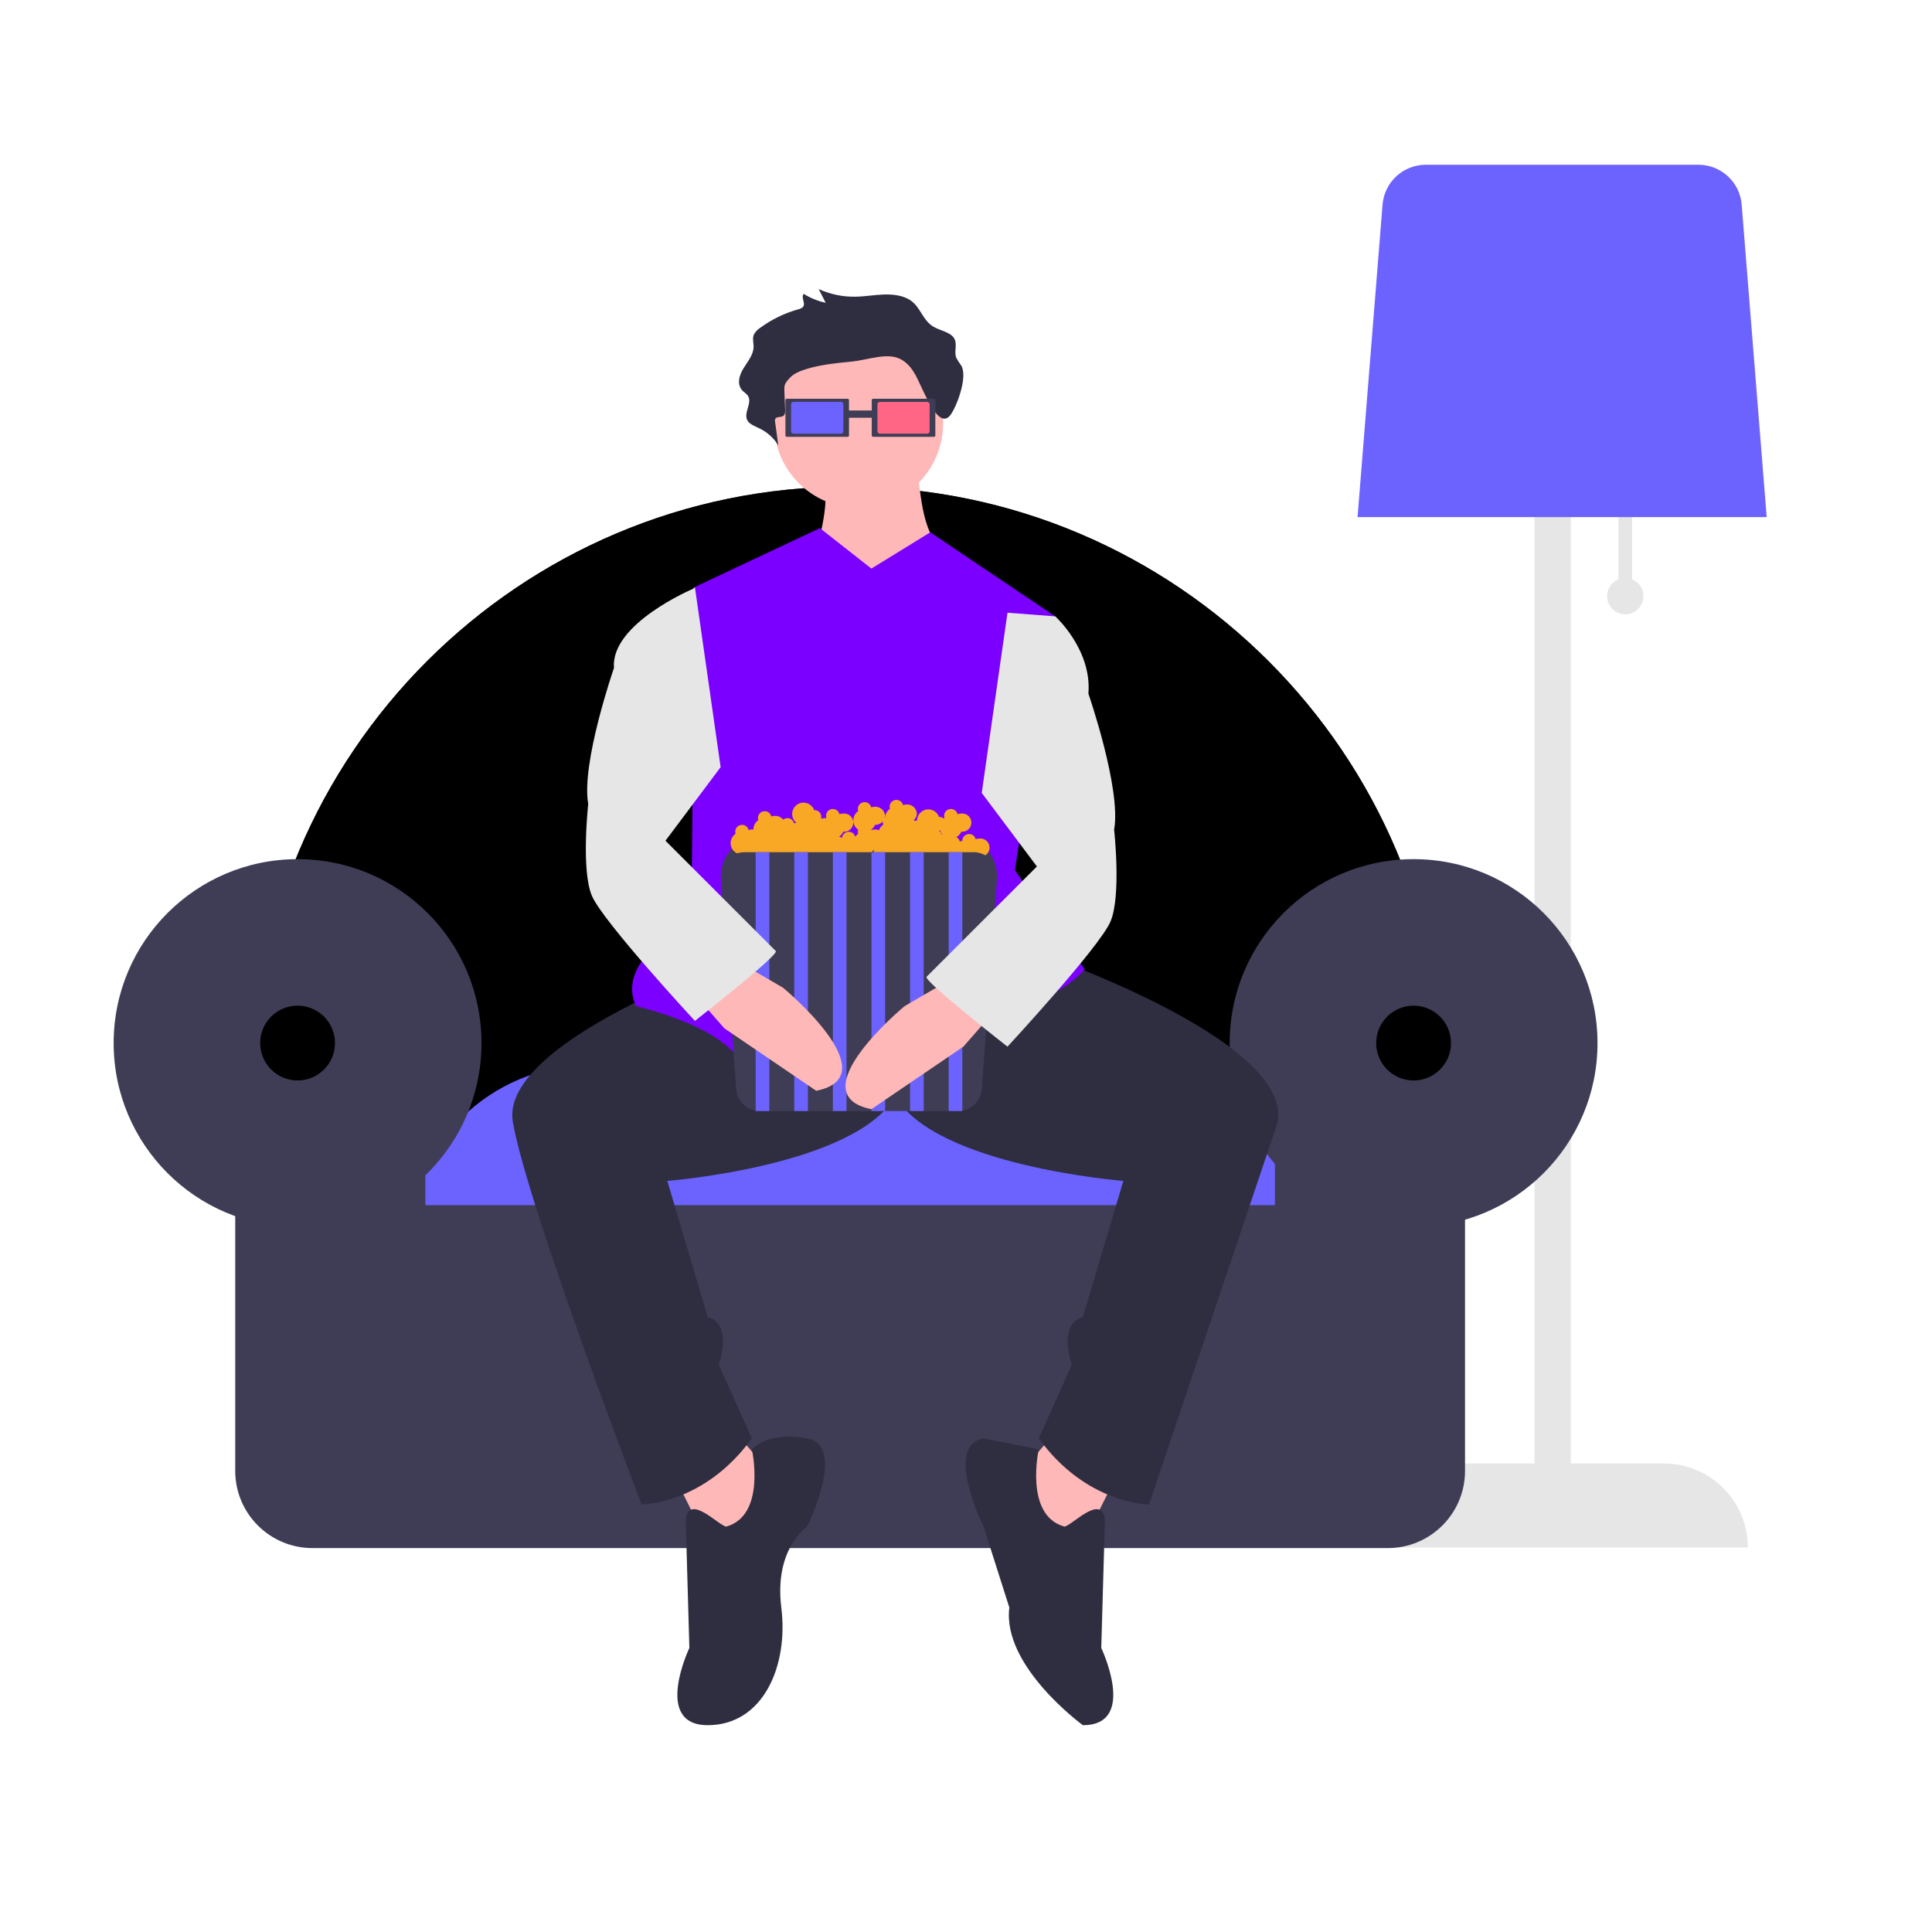 <?xml version="1.0" encoding="UTF-8" standalone="no"?>
<!DOCTYPE svg PUBLIC "-//W3C//DTD SVG 1.1//EN" "http://www.w3.org/Graphics/SVG/1.1/DTD/svg11.dtd">
<svg version="1.1" xmlns="http://www.w3.org/2000/svg" xmlns:xlink="http://www.w3.org/1999/xlink" preserveAspectRatio="xMidYMid meet" viewBox="-50 0 850 705.5" width="400" height="400"><defs><path d="M668.05 144.09L662.06 144.09C662.06 167.22 662.06 180.06 662.06 182.63C657.97 184.29 655.99 188.95 657.65 193.04C659.3 197.13 663.96 199.11 668.05 197.45C672.15 195.8 674.12 191.14 672.47 187.05C671.65 185.04 670.06 183.45 668.05 182.63C668.05 177.49 668.05 164.65 668.05 144.09Z" id="a1oAoqwFyO"></path><path d="M641.08 571.63L641.08 74.16L625.1 74.16L625.1 571.63C600.53 571.63 586.87 571.63 584.14 571.63C563.73 571.63 547.18 588.18 547.18 608.59C547.18 608.59 547.18 608.59 547.18 608.59C547.18 608.59 547.18 608.59 547.18 608.59L719 608.59C719 608.59 719 608.59 719 608.59C719 588.18 702.45 571.63 682.04 571.63C682.04 571.63 682.04 571.63 682.04 571.63C682.04 571.63 668.39 571.63 641.08 571.63Z" id="dqCVtYaVu"></path><path d="M547.27 155.26L727.27 155.26C720.66 72.72 716.99 26.86 716.26 17.69C715.43 7.86 707.22 0.29 697.36 0.24C685.34 0.24 589.2 0.24 577.18 0.24C567.31 0.29 559.11 7.86 558.27 17.69C556.81 36.03 553.14 81.89 547.27 155.26Z" id="b5Y9EvBt6X"></path><path d="M61.03 457.29L584.95 457.29C584.95 425.2 584.95 407.37 584.95 403.8C584.95 259.36 467.44 141.84 322.99 141.84C178.55 141.84 61.03 259.36 61.03 403.8C61.03 410.93 61.03 428.76 61.03 457.29Z" id="a1lRE59E5k"></path><path d="M61.03 457.29L584.95 457.29C584.95 425.2 584.95 407.37 584.95 403.8C584.95 259.36 467.44 141.84 322.99 141.84C178.55 141.84 61.03 259.36 61.03 403.8C61.03 410.93 61.03 428.76 61.03 457.29Z" id="b4rRMKkuci"></path><path d="M532.14 475.8C531.34 431.68 495.36 396.31 451.23 396.26C427.09 396.26 233.98 396.26 209.84 396.26C165.71 396.31 129.73 431.68 128.93 475.8C209.57 475.8 491.81 475.8 532.14 475.8Z" id="cfow8mQd"></path><path d="M80.92 305.74C36.23 305.74 0 341.97 0 386.66C0 431.35 36.23 467.58 80.92 467.58C125.61 467.58 161.84 431.35 161.84 386.66C161.84 341.97 125.61 305.74 80.92 305.74Z" id="cOuMIWyV"></path><path d="M571.92 305.74C527.23 305.74 491 341.97 491 386.66C491 431.35 527.23 467.58 571.92 467.58C616.61 467.58 652.84 431.35 652.84 386.66C652.84 341.97 616.61 305.74 571.92 305.74Z" id="c6xOOoG2l"></path><path d="M510.89 427.8L510.89 457.97L137.15 457.97L137.15 427.8L53.49 427.8C53.49 516.04 53.49 565.06 53.49 574.87C53.49 593.63 68.7 608.84 87.46 608.84C134.77 608.84 513.26 608.84 560.58 608.84C579.34 608.84 594.55 593.63 594.55 574.87C594.55 574.87 594.55 574.87 594.55 574.87C594.55 565.06 594.55 516.04 594.55 427.8L510.89 427.8Z" id="a1tU0X49FM"></path><path d="M80.92 370.2C71.83 370.2 64.46 377.57 64.46 386.66C64.46 395.75 71.83 403.11 80.92 403.11C90.01 403.11 97.38 395.75 97.38 386.66C97.38 377.57 90.01 370.2 80.92 370.2Z" id="a1stCEDOXs"></path><path d="M571.92 370.2C562.83 370.2 555.46 377.57 555.46 386.66C555.46 395.75 562.83 403.11 571.92 403.11C581.01 403.11 588.38 395.75 588.38 386.66C588.38 377.57 581.01 370.2 571.92 370.2Z" id="beL5HWMVG"></path><path d="M365.74 169.81C365.74 169.81 365.74 219.97 365.74 219.97C362.18 220.08 344.39 220.62 312.35 221.59C310.41 190.52 309.33 173.26 309.11 169.81C309.11 169.81 315.59 148.78 312.35 139.07C309.11 129.36 352.8 132.6 352.8 132.6C355.39 140.04 354.42 163.34 365.74 169.81Z" id="d2DPnEas0"></path><path d="M393.25 582.4L423.99 611.52L440.17 579.16L412.67 559.75L412.67 559.75L393.25 582.4Z" id="a15uEPANyR"></path><path d="M294.55 582.4L263.81 611.52L247.63 579.16L275.14 559.75L275.14 559.75L294.55 582.4Z" id="ghGyLWlfe"></path><path d="M402.15 345.36C402.15 345.36 518.64 384.19 512.17 421.41C512.17 421.41 455.54 589.68 455.54 589.68C455.54 589.68 428.04 589.68 407 560.55C408.46 557.32 420.11 531.43 421.56 528.19C421.56 528.19 415.09 510.4 426.42 507.16C426.42 507.16 444.22 447.3 444.22 447.3C444.22 447.3 361.7 440.82 343.9 410.08C341.74 404.9 330.96 379.02 311.54 332.42C359.87 339.32 390.07 343.64 402.15 345.36Z" id="cv3LYywNQ"></path><path d="M285.65 345.36C285.65 345.36 169.16 384.19 175.63 421.41C182.1 458.62 232.26 589.68 232.26 589.68C232.26 589.68 259.77 589.68 280.8 560.55C279.34 557.32 267.69 531.43 266.24 528.19C266.24 528.19 272.71 510.4 261.38 507.16C261.38 507.16 243.59 447.3 243.59 447.3C243.59 447.3 326.1 440.82 343.9 410.08C346.06 404.9 356.85 379.02 376.26 332.42C327.94 339.32 297.73 343.64 285.65 345.36Z" id="g2ghR8VFMs"></path><path d="M436.13 596.15C436.13 596.15 434.51 652.78 434.51 652.78C434.51 652.78 450.69 686.76 426.42 686.76C426.42 686.76 390.82 660.87 394.06 634.98C394.06 634.98 382.73 599.39 382.73 599.39C382.73 599.39 364.94 563.79 382.73 560.55C382.73 560.55 407 565.41 407 565.41C407 565.41 400.53 594.53 418.33 599.39C421.89 598.74 434.51 584.82 436.13 596.15Z" id="eWhTTaBvs"></path><path d="M251.68 596.15C251.68 596.15 253.29 652.78 253.29 652.78C253.29 652.78 237.11 686.76 261.38 686.76C285.65 686.76 296.98 660.87 293.74 634.98C290.51 609.09 305.07 599.39 305.07 599.39C305.07 599.39 322.87 563.79 305.07 560.55C287.27 557.32 280.8 565.41 280.8 565.41C280.8 565.41 287.27 594.53 269.47 599.39C265.91 598.74 253.29 584.82 251.68 596.15Z" id="e7nm3sDpdS"></path><path d="M327.72 76.78C307.17 76.78 290.51 93.44 290.51 113.99C290.51 134.54 307.17 151.2 327.72 151.2C348.27 151.2 364.94 134.54 364.94 113.99C364.94 93.44 348.27 76.78 327.72 76.78Z" id="feke5EFTO"></path><path d="M333.38 177.9L310.73 160.1L255.72 185.99C254.75 274.33 254.21 323.41 254.1 333.23C254.1 333.23 220.13 349.41 229.83 370.44C229.83 370.44 258.96 376.91 271.9 389.86C284.84 402.8 357.65 385 388.4 375.3C419.14 365.59 427.23 354.26 427.23 354.26C425.18 351.35 414.93 336.79 396.49 310.58L414.28 198.93L359.28 161.95L333.38 177.9Z" id="aNWIrAtg"></path><path d="M370.75 85.22C369.59 82.41 371.41 79.1 369.71 76.47C367.97 73.79 363.56 73.23 360.56 71.41C355.93 68.6 355.09 63.1 350.76 60.01C347.63 57.79 343.18 57.19 339.01 57.32C334.83 57.44 330.72 58.2 326.54 58.28C320.91 58.41 315.31 57.26 310.18 54.93C310.49 55.54 312.95 60.36 313.26 60.96C309.84 60.21 306.57 58.89 303.59 57.04C302.23 58.73 304.72 61.29 303.18 62.88C302.55 63.39 301.8 63.74 301 63.89C295.06 65.58 289.46 68.31 284.48 71.95C283.32 72.68 282.37 73.69 281.7 74.88C280.89 76.66 281.61 78.63 281.54 80.52C281.43 83.96 278.81 86.95 276.95 90.05C275.09 93.15 274.08 97.16 276.84 99.79C277.51 100.32 278.16 100.89 278.77 101.49C281.54 104.75 276.64 109.53 279 113C280.03 114.5 282.13 115.26 283.95 116.15C287.45 117.78 290.39 120.41 292.42 123.69C292.28 122.65 291.14 114.32 291 113.28C290.85 112.76 290.95 112.19 291.28 111.76C291.97 111.06 293.41 111.34 294.36 110.87C295.4 110.36 295.48 109.19 295.44 108.21C295.41 107.46 295.15 101.41 295.12 100.65C294.98 97.25 294.94 96.8 297.44 94.05C299.19 92.13 301.94 90.98 304.71 90.13C311.03 88.18 317.82 87.51 324.54 86.85C332.34 86.09 341.12 82.3 347.18 86.32C352.14 89.61 353.79 95.02 356.18 99.81C358.33 104.12 363.84 116.82 368.43 109.95C371.31 105.63 375.72 93.47 372.96 88.66C372.15 87.56 371.41 86.41 370.75 85.22Z" id="ag2uMGMdm"></path><path d="M334.11 103.2C333.79 103.2 333.53 103.45 333.53 103.77C333.53 105.33 333.53 117.8 333.53 119.35C333.53 119.67 333.79 119.93 334.11 119.93C336.79 119.93 358.25 119.93 360.93 119.93C361.25 119.93 361.51 119.67 361.51 119.35C361.51 117.8 361.51 105.33 361.51 103.77C361.51 103.45 361.25 103.2 360.93 103.2C355.57 103.2 339.47 103.2 334.11 103.2Z" id="a3bEB474ev"></path><path d="M337.11 104.57C336.51 104.57 336.03 105.05 336.03 105.65C336.03 106.83 336.03 116.3 336.03 117.48C336.03 118.07 336.51 118.56 337.11 118.56C339.19 118.56 355.85 118.56 357.93 118.56C358.53 118.56 359.01 118.07 359.01 117.48C359.01 116.3 359.01 106.83 359.01 105.65C359.01 105.05 358.53 104.57 357.93 104.57C353.77 104.57 341.27 104.57 337.11 104.57Z" id="a2M8kmmi5D"></path><path d="M334.41 108.33C334.41 108.33 334.41 108.33 334.41 108.33C334.41 110.27 334.41 111.35 334.41 111.56C334.41 111.56 334.41 111.56 334.41 111.56C326.03 111.56 321.37 111.56 320.44 111.56C320.44 111.56 320.44 111.56 320.44 111.56C320.44 109.62 320.44 108.54 320.44 108.33C320.44 108.33 320.44 108.33 320.44 108.33C328.82 108.33 333.48 108.33 334.41 108.33Z" id="a7kCPThAT9"></path><path d="M296.13 103.2C295.81 103.2 295.55 103.45 295.55 103.77C295.55 105.33 295.55 117.8 295.55 119.35C295.55 119.67 295.81 119.93 296.13 119.93C298.81 119.93 320.27 119.93 322.95 119.93C323.27 119.93 323.53 119.67 323.53 119.35C323.53 117.8 323.53 105.33 323.53 103.77C323.53 103.45 323.27 103.2 322.95 103.2C317.59 103.2 301.49 103.2 296.13 103.2Z" id="a6Tf0g9rfK"></path><path d="M299.13 104.57C298.53 104.57 298.05 105.05 298.05 105.65C298.05 106.83 298.05 116.3 298.05 117.48C298.05 118.08 298.53 118.56 299.13 118.56C301.21 118.56 317.87 118.56 319.95 118.56C320.55 118.56 321.03 118.08 321.03 117.48C321.03 116.3 321.03 106.83 321.03 105.65C321.03 105.05 320.55 104.57 319.95 104.57C315.79 104.57 303.29 104.57 299.13 104.57Z" id="d3tzrvLjvW"></path><path d="M374.37 297.67C382.09 297.67 388.35 303.94 388.35 311.66C388.35 311.66 388.35 311.66 388.35 311.66L267.48 311.66C267.48 311.66 267.48 311.66 267.48 311.66C267.48 303.94 273.74 297.67 281.47 297.67C300.05 297.67 365.08 297.67 374.37 297.67Z" id="c6wyc66Dtf"></path><path d="M379.26 296.95C378.87 295.34 377.24 294.37 375.64 294.77C374.3 295.1 373.37 296.3 373.37 297.67C373.37 297.69 373.37 297.7 373.37 297.72C373 297.75 372.63 297.83 372.27 297.95C372.07 297.13 371.53 296.44 370.79 296.04C371.75 295.51 372.51 294.68 372.95 293.67C375.16 293.89 377.13 292.28 377.35 290.07C377.57 287.86 375.95 285.9 373.75 285.68C373.46 285.65 373.16 285.65 372.87 285.69C372.33 285.69 371.79 285.78 371.27 285.96C370.9 284.35 369.29 283.36 367.68 283.73C366.08 284.11 365.08 285.72 365.46 287.32C365.48 287.41 365.5 287.5 365.53 287.58C365.41 287.67 365.3 287.76 365.19 287.85C364.62 287.37 363.89 287.12 363.14 287.17C362.24 284.58 359.41 283.21 356.81 284.11C354.84 284.79 353.51 286.64 353.47 288.72C353.07 288.75 352.68 288.83 352.29 288.96C352.25 288.79 352.19 288.62 352.12 288.46C352.92 287.76 353.38 286.75 353.39 285.69C353.25 283.35 351.24 281.56 348.9 281.69C348.35 281.69 347.81 281.79 347.3 281.96C346.92 280.36 345.31 279.36 343.71 279.74C342.1 280.12 341.11 281.72 341.48 283.33C341.5 283.42 341.53 283.5 341.56 283.59C340.28 284.47 339.49 285.9 339.42 287.45C339.38 287.49 339.33 287.52 339.29 287.56C339.36 287.27 339.4 286.98 339.41 286.69C339.26 284.34 337.25 282.56 334.91 282.69C334.37 282.69 333.83 282.78 333.31 282.96C332.94 281.36 331.33 280.36 329.72 280.74C328.12 281.11 327.12 282.72 327.5 284.33C327.52 284.41 327.54 284.5 327.57 284.59C325.31 286.15 324.74 289.25 326.3 291.52C326.65 292.01 327.08 292.44 327.57 292.78C327.37 293.36 327.37 293.99 327.57 294.57C327.07 294.92 326.64 295.36 326.29 295.87C325.86 294.28 324.22 293.35 322.63 293.79C321.44 294.11 320.58 295.14 320.46 296.37C320.06 296.13 319.62 295.96 319.17 295.85C319.98 295.32 320.62 294.56 321.01 293.67C323.21 293.89 325.18 292.28 325.4 290.07C325.62 287.86 324.01 285.9 321.8 285.68C321.51 285.65 321.22 285.65 320.93 285.69C320.38 285.69 319.84 285.78 319.33 285.96C318.95 284.35 317.34 283.36 315.74 283.73C314.13 284.11 313.14 285.72 313.51 287.32C313.53 287.41 313.56 287.5 313.59 287.58C313.52 287.63 313.46 287.68 313.4 287.73C313.25 287.71 313.09 287.68 312.93 287.68C312.39 287.69 311.85 287.78 311.34 287.96C311.32 287.88 311.29 287.81 311.26 287.74C311.61 286.15 310.6 284.58 309.01 284.24C308.75 284.18 308.47 284.16 308.2 284.17C307.27 281.58 304.41 280.23 301.82 281.16C299.23 282.1 297.88 284.95 298.81 287.55C299.12 288.4 299.65 289.16 300.36 289.73C300.02 289.77 299.68 289.85 299.35 289.95C298.96 288.36 297.36 287.38 295.76 287.77C295.34 287.87 294.94 288.07 294.59 288.35C293.69 287.28 292.36 286.67 290.96 286.69C290.41 286.69 289.87 286.78 289.36 286.96C288.98 285.35 287.38 284.36 285.77 284.73C284.16 285.11 283.17 286.72 283.54 288.32C283.57 288.41 283.59 288.5 283.62 288.58C282.27 289.51 281.47 291.04 281.47 292.68C281.47 292.69 281.47 292.71 281.47 292.72C280.76 292.62 280.04 292.7 279.37 292.95C278.99 291.35 277.39 290.35 275.78 290.73C274.17 291.1 273.18 292.71 273.56 294.32C273.58 294.4 273.6 294.49 273.63 294.57C271.35 296.11 270.76 299.21 272.3 301.48C273.46 303.19 275.55 304.01 277.56 303.53C278.03 306.24 280.6 308.06 283.31 307.59C284.91 307.31 286.27 306.28 286.96 304.81C290.56 305.28 294.21 305.12 297.75 304.33C298.66 306.92 301.5 308.29 304.09 307.39C305.41 306.93 306.47 305.94 307.02 304.66C307.75 304.64 308.47 304.47 309.12 304.14C310.47 306.53 313.5 307.37 315.89 306.02C316.84 305.49 317.58 304.66 318.01 303.66C320.3 303.23 322.58 304.49 323.42 306.66C324.78 304.81 326.87 303.65 329.16 303.49C331.22 304.06 333.42 303.23 334.57 301.42C333.88 304.09 335.49 306.82 338.16 307.51C340.53 308.12 343.01 306.91 343.98 304.66C344.71 304.64 345.43 304.47 346.08 304.14C347.43 306.53 350.46 307.37 352.85 306.02C353.8 305.49 354.54 304.66 354.97 303.66C355.7 303.65 356.42 303.47 357.07 303.14C358.4 305.52 361.42 306.37 363.8 305.03C364.03 304.9 364.26 304.75 364.47 304.58C364.96 307.28 367.55 309.07 370.25 308.58C371.5 308.36 372.61 307.66 373.37 306.64C375.54 308.31 378.66 307.89 380.32 305.72C380.57 305.39 380.78 305.04 380.94 304.66C383.15 304.88 385.12 303.27 385.34 301.06C385.56 298.85 383.95 296.89 381.74 296.67C381.45 296.64 381.15 296.64 380.86 296.68C380.32 296.68 379.78 296.77 379.26 296.95ZM291.57 294.69C291.53 294.69 291.49 294.68 291.46 294.68C291.31 294.68 291.16 294.7 291.01 294.72C291.02 294.7 291.03 294.69 291.04 294.67C291.22 294.66 291.4 294.64 291.58 294.61C291.57 294.64 291.57 294.66 291.57 294.69ZM333.26 292.78C334.02 292.25 334.62 291.52 334.99 290.67C336.32 290.67 337.58 290.1 338.47 289.1C338.43 289.29 338.41 289.49 338.41 289.68C338.41 289.99 338.46 290.29 338.56 290.58C337.7 291.18 337.05 292.03 336.7 293.01C335.62 292.59 334.41 292.57 333.31 292.95C333.3 292.89 333.27 292.84 333.26 292.78ZM363.23 293.14C363.36 293.14 363.49 293.13 363.61 293.11C363.81 293.76 364.13 294.36 364.57 294.88C364.47 294.9 364.37 294.92 364.28 294.95C364.12 294.31 363.75 293.74 363.23 293.32C363.23 293.26 363.24 293.2 363.23 293.14Z" id="a1JG53voJZ"></path><path d="M277.55 302.67C271.79 302.67 267.12 307.34 267.12 313.1C267.12 313.28 267.12 313.47 267.13 313.66C267.81 322.96 273.22 397.37 273.89 406.67C274.19 412.21 278.77 416.55 284.31 416.55C293.03 416.55 362.81 416.55 371.53 416.55C377.07 416.55 381.65 412.21 381.94 406.67C382.62 397.37 388.03 322.96 388.71 313.66C389.02 307.91 384.6 302.99 378.85 302.68C378.67 302.67 378.48 302.67 378.29 302.67C358.14 302.67 297.69 302.67 277.55 302.67Z" id="b3tlQhO4Np"></path><path d="M288.46 302.67C288.46 302.67 288.46 302.67 288.46 302.67C288.46 371 288.46 408.95 288.46 416.55C288.46 416.55 288.46 416.55 288.46 416.55C284.86 416.55 282.87 416.55 282.47 416.55C282.47 416.55 282.47 416.55 282.47 416.55C282.47 348.22 282.47 310.26 282.47 302.67C282.47 302.67 282.47 302.67 282.47 302.67C286.06 302.67 288.06 302.67 288.46 302.67Z" id="d2YIN5I8mW"></path><path d="M305.44 302.67C305.44 302.67 305.44 302.67 305.44 302.67C305.44 371 305.44 408.95 305.44 416.55C305.44 416.55 305.44 416.55 305.44 416.55C301.85 416.55 299.85 416.55 299.45 416.55C299.45 416.55 299.45 416.55 299.45 416.55C299.45 348.22 299.45 310.26 299.45 302.67C299.45 302.67 299.45 302.67 299.45 302.67C303.05 302.67 305.04 302.67 305.44 302.67Z" id="aMGEmwH8"></path><path d="M322.42 302.67C322.42 302.67 322.42 302.67 322.42 302.67C322.42 371 322.42 408.95 322.42 416.55C322.42 416.55 322.42 416.55 322.42 416.55C318.83 416.55 316.83 416.55 316.43 416.55C316.43 416.55 316.43 416.55 316.43 416.55C316.43 348.22 316.43 310.26 316.43 302.67C316.43 302.67 316.43 302.67 316.43 302.67C320.03 302.67 322.02 302.67 322.42 302.67Z" id="etwZndeX"></path><path d="M339.41 302.67C339.41 302.67 339.41 302.67 339.41 302.67C339.41 371 339.41 408.95 339.41 416.55C339.41 416.55 339.41 416.55 339.41 416.55C335.81 416.55 333.81 416.55 333.41 416.55C333.41 416.55 333.41 416.55 333.41 416.55C333.41 348.22 333.41 310.26 333.41 302.67C333.41 302.67 333.41 302.67 333.41 302.67C337.01 302.67 339.01 302.67 339.41 302.67Z" id="d4O4UHqIYG"></path><path d="M356.39 302.67C356.39 302.67 356.39 302.67 356.39 302.67C356.39 371 356.39 408.95 356.39 416.55C356.39 416.55 356.39 416.55 356.39 416.55C352.79 416.55 350.79 416.55 350.39 416.55C350.39 416.55 350.39 416.55 350.39 416.55C350.39 348.22 350.39 310.26 350.39 302.67C350.39 302.67 350.39 302.67 350.39 302.67C353.99 302.67 355.99 302.67 356.39 302.67Z" id="a6P9yT6fom"></path><path d="M373.37 302.67C373.37 302.67 373.37 302.67 373.37 302.67C373.37 371 373.37 408.95 373.37 416.55C373.37 416.55 373.37 416.55 373.37 416.55C369.77 416.55 367.78 416.55 367.38 416.55C367.38 416.55 367.38 416.55 367.38 416.55C367.38 348.22 367.38 310.26 367.38 302.67C367.38 302.67 367.38 302.67 367.38 302.67C370.97 302.67 372.97 302.67 373.37 302.67Z" id="bzNAWeKc2"></path><path d="M367.36 359.12C355.71 365.91 349.24 369.69 347.95 370.44C347.95 370.44 301.02 409.27 333.38 415.74C333.38 415.74 373.83 388.24 373.83 388.24C374.59 387.38 378.36 383.06 385.16 375.3L367.36 359.12Z" id="b2N1Q9b4fl"></path><path d="M275.14 351.03C286.79 357.82 293.26 361.6 294.55 362.35C294.55 362.35 341.47 401.18 309.11 407.65C309.11 407.65 268.66 380.15 268.66 380.15C267.91 379.29 264.13 374.97 257.34 367.21L275.14 351.03Z" id="c19SVaIADZ"></path><path d="M393.25 197.32C405.87 198.29 412.88 198.83 414.28 198.93C414.28 198.93 430.46 213.5 428.85 232.91C428.85 232.91 443.41 274.98 440.17 292.78C440.17 292.78 443.41 321.9 438.55 333.23C433.7 344.55 393.25 388.24 393.25 388.24C393.25 388.24 356.04 359.12 357.65 357.5C360.89 354.26 377.07 338.08 406.19 308.96L381.92 276.6L393.25 197.32Z" id="a1OJYehMrN"></path><path d="M255.72 185.99C255.24 186.48 254.97 186.75 254.91 186.8C254.91 186.8 218.51 202.17 220.13 221.59C220.13 221.59 205.56 263.65 208.8 281.45C208.8 281.45 205.56 310.58 210.42 321.9C215.27 333.23 255.72 376.91 255.72 376.91C255.72 376.91 292.93 347.79 291.32 346.17C288.08 342.94 271.9 326.76 242.78 297.63L267.05 265.27L255.72 185.99Z" id="c4UG58hnee"></path></defs><g><g><use xlink:href="#a1oAoqwFyO" opacity="1" fill="#e6e6e6" fill-opacity="1"></use><g><use xlink:href="#a1oAoqwFyO" opacity="1" fill-opacity="0" stroke="#000000" stroke-width="1" stroke-opacity="0"></use></g></g><g><use xlink:href="#dqCVtYaVu" opacity="1" fill="#e6e6e6" fill-opacity="1"></use><g><use xlink:href="#dqCVtYaVu" opacity="1" fill-opacity="0" stroke="#000000" stroke-width="1" stroke-opacity="0"></use></g></g><g><use xlink:href="#b5Y9EvBt6X" opacity="1" fill="#6c63ff" fill-opacity="1"></use><g><use xlink:href="#b5Y9EvBt6X" opacity="1" fill-opacity="0" stroke="#000000" stroke-width="1" stroke-opacity="0"></use></g></g><g><use xlink:href="#a1lRE59E5k" opacity="1" fill="#3f3d56" fill-opacity="1"></use><g><use xlink:href="#a1lRE59E5k" opacity="1" fill-opacity="0" stroke="#000000" stroke-width="1" stroke-opacity="0"></use></g></g><g><use xlink:href="#b4rRMKkuci" opacity="1" fill="#000000" fill-opacity="1"></use><g><use xlink:href="#b4rRMKkuci" opacity="1" fill-opacity="0" stroke="#000000" stroke-width="1" stroke-opacity="0"></use></g></g><g><use xlink:href="#cfow8mQd" opacity="1" fill="#6c63ff" fill-opacity="1"></use><g><use xlink:href="#cfow8mQd" opacity="1" fill-opacity="0" stroke="#000000" stroke-width="1" stroke-opacity="0"></use></g></g><g><use xlink:href="#cOuMIWyV" opacity="1" fill="#3f3d56" fill-opacity="1"></use><g><use xlink:href="#cOuMIWyV" opacity="1" fill-opacity="0" stroke="#000000" stroke-width="1" stroke-opacity="0"></use></g></g><g><use xlink:href="#c6xOOoG2l" opacity="1" fill="#3f3d56" fill-opacity="1"></use><g><use xlink:href="#c6xOOoG2l" opacity="1" fill-opacity="0" stroke="#000000" stroke-width="1" stroke-opacity="0"></use></g></g><g><use xlink:href="#a1tU0X49FM" opacity="1" fill="#3f3d56" fill-opacity="1"></use><g><use xlink:href="#a1tU0X49FM" opacity="1" fill-opacity="0" stroke="#000000" stroke-width="1" stroke-opacity="0"></use></g></g><g><use xlink:href="#a1stCEDOXs" opacity="1" fill="#000000" fill-opacity="1"></use><g><use xlink:href="#a1stCEDOXs" opacity="1" fill-opacity="0" stroke="#000000" stroke-width="1" stroke-opacity="0"></use></g></g><g><use xlink:href="#beL5HWMVG" opacity="1" fill="#000000" fill-opacity="1"></use><g><use xlink:href="#beL5HWMVG" opacity="1" fill-opacity="0" stroke="#000000" stroke-width="1" stroke-opacity="0"></use></g></g><g><use xlink:href="#d2DPnEas0" opacity="1" fill="#ffb8b8" fill-opacity="1"></use><g><use xlink:href="#d2DPnEas0" opacity="1" fill-opacity="0" stroke="#000000" stroke-width="1" stroke-opacity="0"></use></g></g><g><use xlink:href="#a15uEPANyR" opacity="1" fill="#ffb8b8" fill-opacity="1"></use><g><use xlink:href="#a15uEPANyR" opacity="1" fill-opacity="0" stroke="#000000" stroke-width="1" stroke-opacity="0"></use></g></g><g><use xlink:href="#ghGyLWlfe" opacity="1" fill="#ffb8b8" fill-opacity="1"></use><g><use xlink:href="#ghGyLWlfe" opacity="1" fill-opacity="0" stroke="#000000" stroke-width="1" stroke-opacity="0"></use></g></g><g><use xlink:href="#cv3LYywNQ" opacity="1" fill="#2f2e41" fill-opacity="1"></use><g><use xlink:href="#cv3LYywNQ" opacity="1" fill-opacity="0" stroke="#000000" stroke-width="1" stroke-opacity="0"></use></g></g><g><use xlink:href="#g2ghR8VFMs" opacity="1" fill="#2f2e41" fill-opacity="1"></use><g><use xlink:href="#g2ghR8VFMs" opacity="1" fill-opacity="0" stroke="#000000" stroke-width="1" stroke-opacity="0"></use></g></g><g><use xlink:href="#eWhTTaBvs" opacity="1" fill="#2f2e41" fill-opacity="1"></use><g><use xlink:href="#eWhTTaBvs" opacity="1" fill-opacity="0" stroke="#000000" stroke-width="1" stroke-opacity="0"></use></g></g><g><use xlink:href="#e7nm3sDpdS" opacity="1" fill="#2f2e41" fill-opacity="1"></use><g><use xlink:href="#e7nm3sDpdS" opacity="1" fill-opacity="0" stroke="#000000" stroke-width="1" stroke-opacity="0"></use></g></g><g><use xlink:href="#feke5EFTO" opacity="1" fill="#ffb8b8" fill-opacity="1"></use><g><use xlink:href="#feke5EFTO" opacity="1" fill-opacity="0" stroke="#000000" stroke-width="1" stroke-opacity="0"></use></g></g><g><use xlink:href="#aNWIrAtg" opacity="1" fill="#7b00ff" fill-opacity="1"></use><g><use xlink:href="#aNWIrAtg" opacity="1" fill-opacity="0" stroke="#000000" stroke-width="1" stroke-opacity="0"></use></g></g><g><use xlink:href="#ag2uMGMdm" opacity="1" fill="#2f2e41" fill-opacity="1"></use><g><use xlink:href="#ag2uMGMdm" opacity="1" fill-opacity="0" stroke="#000000" stroke-width="1" stroke-opacity="0"></use></g></g><g><use xlink:href="#a3bEB474ev" opacity="1" fill="#3f3d56" fill-opacity="1"></use><g><use xlink:href="#a3bEB474ev" opacity="1" fill-opacity="0" stroke="#000000" stroke-width="1" stroke-opacity="0"></use></g></g><g><use xlink:href="#a2M8kmmi5D" opacity="1" fill="#ff6584" fill-opacity="1"></use><g><use xlink:href="#a2M8kmmi5D" opacity="1" fill-opacity="0" stroke="#000000" stroke-width="1" stroke-opacity="0"></use></g></g><g><use xlink:href="#a7kCPThAT9" opacity="1" fill="#3f3d56" fill-opacity="1"></use><g><use xlink:href="#a7kCPThAT9" opacity="1" fill-opacity="0" stroke="#000000" stroke-width="1" stroke-opacity="0"></use></g></g><g><use xlink:href="#a6Tf0g9rfK" opacity="1" fill="#3f3d56" fill-opacity="1"></use><g><use xlink:href="#a6Tf0g9rfK" opacity="1" fill-opacity="0" stroke="#000000" stroke-width="1" stroke-opacity="0"></use></g></g><g><use xlink:href="#d3tzrvLjvW" opacity="1" fill="#6c63ff" fill-opacity="1"></use><g><use xlink:href="#d3tzrvLjvW" opacity="1" fill-opacity="0" stroke="#000000" stroke-width="1" stroke-opacity="0"></use></g></g><g><use xlink:href="#c6wyc66Dtf" opacity="1" fill="#3f3d56" fill-opacity="1"></use><g><use xlink:href="#c6wyc66Dtf" opacity="1" fill-opacity="0" stroke="#000000" stroke-width="1" stroke-opacity="0"></use></g></g><g><use xlink:href="#a1JG53voJZ" opacity="1" fill="#f9a825" fill-opacity="1"></use><g><use xlink:href="#a1JG53voJZ" opacity="1" fill-opacity="0" stroke="#000000" stroke-width="1" stroke-opacity="0"></use></g></g><g><use xlink:href="#b3tlQhO4Np" opacity="1" fill="#3f3d56" fill-opacity="1"></use><g><use xlink:href="#b3tlQhO4Np" opacity="1" fill-opacity="0" stroke="#000000" stroke-width="1" stroke-opacity="0"></use></g></g><g><use xlink:href="#d2YIN5I8mW" opacity="1" fill="#6c63ff" fill-opacity="1"></use><g><use xlink:href="#d2YIN5I8mW" opacity="1" fill-opacity="0" stroke="#000000" stroke-width="1" stroke-opacity="0"></use></g></g><g><use xlink:href="#aMGEmwH8" opacity="1" fill="#6c63ff" fill-opacity="1"></use><g><use xlink:href="#aMGEmwH8" opacity="1" fill-opacity="0" stroke="#000000" stroke-width="1" stroke-opacity="0"></use></g></g><g><use xlink:href="#etwZndeX" opacity="1" fill="#6c63ff" fill-opacity="1"></use><g><use xlink:href="#etwZndeX" opacity="1" fill-opacity="0" stroke="#000000" stroke-width="1" stroke-opacity="0"></use></g></g><g><use xlink:href="#d4O4UHqIYG" opacity="1" fill="#6c63ff" fill-opacity="1"></use><g><use xlink:href="#d4O4UHqIYG" opacity="1" fill-opacity="0" stroke="#000000" stroke-width="1" stroke-opacity="0"></use></g></g><g><use xlink:href="#a6P9yT6fom" opacity="1" fill="#6c63ff" fill-opacity="1"></use><g><use xlink:href="#a6P9yT6fom" opacity="1" fill-opacity="0" stroke="#000000" stroke-width="1" stroke-opacity="0"></use></g></g><g><use xlink:href="#bzNAWeKc2" opacity="1" fill="#6c63ff" fill-opacity="1"></use><g><use xlink:href="#bzNAWeKc2" opacity="1" fill-opacity="0" stroke="#000000" stroke-width="1" stroke-opacity="0"></use></g></g><g><use xlink:href="#b2N1Q9b4fl" opacity="1" fill="#ffb8b8" fill-opacity="1"></use><g><use xlink:href="#b2N1Q9b4fl" opacity="1" fill-opacity="0" stroke="#000000" stroke-width="1" stroke-opacity="0"></use></g></g><g><use xlink:href="#c19SVaIADZ" opacity="1" fill="#ffb8b8" fill-opacity="1"></use><g><use xlink:href="#c19SVaIADZ" opacity="1" fill-opacity="0" stroke="#000000" stroke-width="1" stroke-opacity="0"></use></g></g><g><use xlink:href="#a1OJYehMrN" opacity="1" fill="#e6e6e6" fill-opacity="1"></use><g><use xlink:href="#a1OJYehMrN" opacity="1" fill-opacity="0" stroke="#000000" stroke-width="1" stroke-opacity="0"></use></g></g><g><use xlink:href="#c4UG58hnee" opacity="1" fill="#e6e6e6" fill-opacity="1"></use><g><use xlink:href="#c4UG58hnee" opacity="1" fill-opacity="0" stroke="#000000" stroke-width="1" stroke-opacity="0"></use></g></g></g></svg>